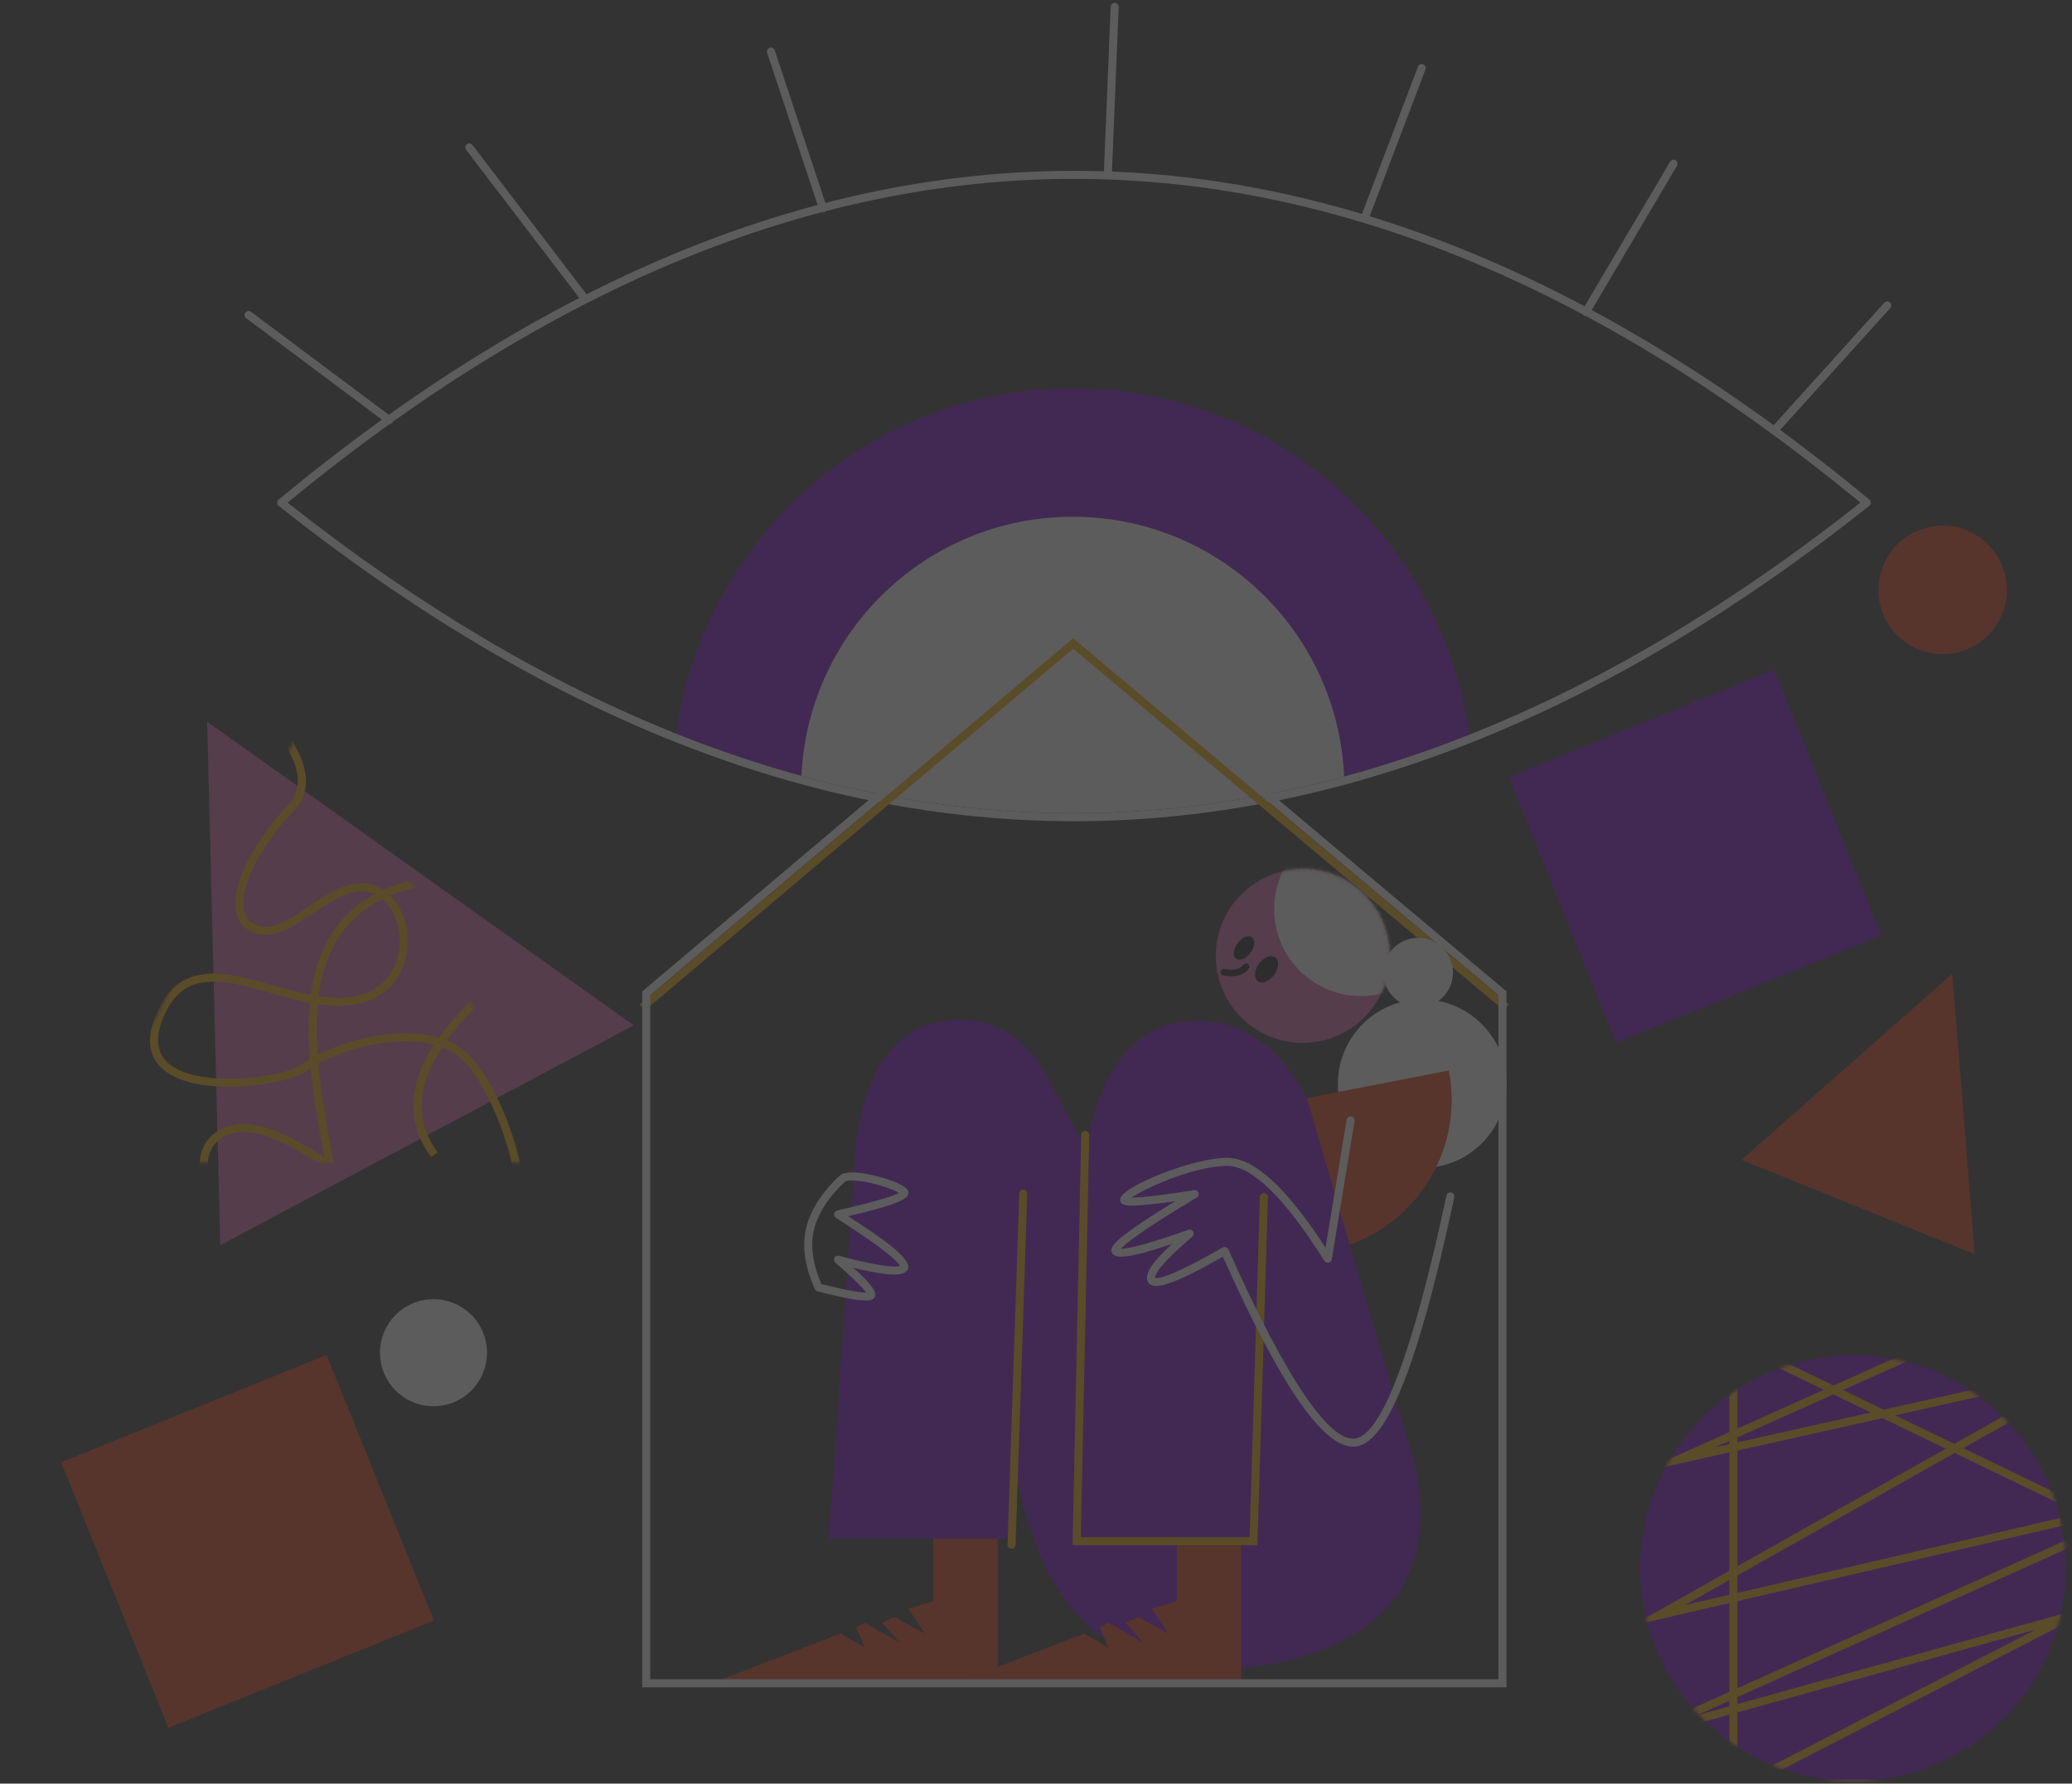 <?xml version="1.0" encoding="UTF-8"?>
<svg width="617px" height="531px" viewBox="0 0 617 531" version="1.1" xmlns="http://www.w3.org/2000/svg" xmlns:xlink="http://www.w3.org/1999/xlink">
    <rect x="0" y="0" width="617" height="531" fill="#333333" stroke="none"/>
    <title>illustration-6 hover</title>
    <defs>
        <circle id="path-1" cx="25.896" cy="25.896" r="25.896"></circle>
        <polygon id="path-3" points="94.422 24.701 164.143 164.143 24.701 164.143"></polygon>
        <circle id="path-5" cx="63.347" cy="63.347" r="63.347"></circle>
    </defs>
    <g id="Desktop" stroke="none" stroke-width="1" fill="none" fill-rule="evenodd" opacity="0.2">
        <g id="Artboard" transform="translate(-1311, -1927)">
            <g id="illustration-6-hover" transform="translate(1311, 1927)">
                <g id="Group-2" transform="translate(351.394, 248.131)">
                    <g id="Group-3" transform="translate(36.538, 36.455) rotate(36) translate(-36.538, -36.455) translate(10.642, 10.559)">
                        <g id="Oval-Copy-4">
                            <mask id="mask-2" fill="white">
                                <use xlink:href="#path-1"></use>
                            </mask>
                            <use id="Mask" fill="#DD63B1" xlink:href="#path-1"></use>
                            <circle fill="#FFFFFF" mask="url(#mask-2)" cx="31.76" cy="4.398" r="25.896"></circle>
                        </g>
                        <ellipse id="Oval" fill="#131313" cx="19.522" cy="35.458" rx="2.789" ry="4.382"></ellipse>
                        <ellipse id="Oval-Copy" fill="#131313" cx="10.359" cy="34.263" rx="2.39" ry="3.984"></ellipse>
                        <path d="M14.276,37.456 C14.805,37.512 15.189,37.997 15.134,38.539 C14.866,41.175 13.144,43.188 10.114,44.539 C9.626,44.757 9.058,44.528 8.845,44.029 C8.633,43.529 8.856,42.948 9.344,42.731 C11.786,41.642 13.028,40.189 13.217,38.334 C13.268,37.831 13.681,37.456 14.163,37.45 L14.276,37.456 Z" id="Path-2" fill="#131313" fill-rule="nonzero"></path>
                    </g>
                    <circle id="Oval-Copy-2" fill="#FFFFFF" cx="72.112" cy="74.502" r="25.1"></circle>
                </g>
                <circle id="Oval-Copy" fill="#E73D11" cx="578.486" cy="175.622" r="19.124"></circle>
                <circle id="Oval" fill="#FFFFFF" cx="129.084" cy="402.713" r="15.936"></circle>
                <polygon id="Rectangle" fill="#7C00D9" transform="translate(504.781, 254.904) rotate(68) translate(-504.781, -254.904) " points="462.151 212.275 547.41 212.275 547.41 297.534 462.151 297.534"></polygon>
                <polygon id="Rectangle-Copy-3" fill="#E73D11" transform="translate(73.705, 458.888) rotate(68) translate(-73.705, -458.888) " points="31.076 416.259 116.335 416.259 116.335 501.518 31.076 501.518"></polygon>
                <polygon id="Triangle-Copy" fill="#E73D11" transform="translate(567.331, 324.625) rotate(22) translate(-567.331, -324.625) " points="567.331 287.175 604.781 362.076 529.88 362.076"></polygon>
                <g id="Path-17" transform="translate(0, 181.996)">
                    <mask id="mask-4" fill="white">
                        <use xlink:href="#path-3"></use>
                    </mask>
                    <use id="Mask" fill="#DD63B1" transform="translate(94.422, 94.422) rotate(-28) translate(-94.422, -94.422) " xlink:href="#path-3"></use>
                    <path d="M99.967,167.619 L100.527,170.737 C101.764,177.726 101.958,179.6 102.046,182.642 L102.074,183.754 C102.246,191.395 99.948,195.362 94.342,194.983 C81.489,194.116 69.777,186.787 63.487,176.864 C57.276,167.064 58.17,157.331 66.877,153.696 C72.181,151.482 78.511,152.67 86.661,156.788 C89.287,158.115 92.089,159.732 95.376,161.792 L96.617,162.577 L95.559,156.806 C94.121,148.893 93.22,143.071 92.617,137.253 L92.532,136.414 L92.49,135.977 L92.264,136.132 C92.101,136.246 91.943,136.359 91.791,136.473 L91.568,136.642 C87.232,139.993 73.17,142.394 62.474,141.278 C48.412,139.811 41.414,132.956 46.116,120.783 C49.275,112.605 54.294,108.626 61.315,107.968 C66.41,107.49 70.523,108.306 81.459,111.374 L84.305,112.169 C85.806,112.583 86.968,112.891 88.14,113.183 L88.611,113.299 C89.733,113.574 90.808,113.818 91.843,114.03 L92.537,114.168 L92.54,114.151 C93.474,107.194 95.453,101.217 98.654,96.13 L98.891,95.76 C101.96,91.014 106.07,87.194 111.294,84.346 L111.56,84.203 L111.365,84.117 L111.135,84.022 L110.903,83.934 C109.438,83.4 107.921,83.25 106.309,83.454 C102.977,83.874 100.003,85.387 94.324,89.165 L91.845,90.822 C88.329,93.156 86.748,94.085 84.673,94.981 L84.512,95.05 C81.052,96.523 78.017,96.767 75.188,95.515 C69.509,93.004 68.736,86.73 71.889,78.528 C74.454,71.856 79.556,64.207 85.09,58.479 L85.486,58.073 C91.917,51.549 88.708,41.589 75.236,27.924 L74.824,27.509 L76.518,25.823 C90.997,40.364 94.838,51.684 87.417,59.515 L87.189,59.751 C81.724,65.296 76.622,72.879 74.12,79.386 C71.365,86.552 71.972,91.48 76.155,93.329 C78.298,94.277 80.673,94.086 83.576,92.85 L84.016,92.659 C85.944,91.8 87.575,90.802 91.386,88.255 L93.028,87.156 C99.008,83.178 102.189,81.564 106.01,81.082 C107.989,80.832 109.888,81.02 111.721,81.688 C112.557,81.993 113.35,82.391 114.096,82.871 L114.177,82.924 L114.215,82.907 C121.861,79.514 131.59,77.932 143.583,78.28 L144.265,78.301 L147.123,78.404 C177.506,79.538 194.307,81.448 198.271,84.361 C199.799,85.484 199.953,87.089 198.621,88.414 C197.658,89.373 195.852,90.291 193.143,91.251 L192.585,91.445 C187.542,93.164 179.494,95.053 168.415,97.121 L167.395,97.309 L166.478,97.933 C150.873,108.577 139.763,118.484 133.09,127.665 L132.997,127.794 C134.697,128.494 136.267,129.362 137.698,130.409 L138.003,130.636 C144.99,135.945 152.897,152.734 155.463,167.31 C156.837,175.116 156.558,181.56 154.367,185.738 C151.76,190.709 146.651,192.229 139.411,189.85 C130.647,186.969 122.295,182.384 110.061,174.334 L99.967,167.619 Z M85.969,159.118 L85.583,158.922 C77.996,155.088 72.306,154.02 67.798,155.902 C60.726,158.854 59.99,166.88 65.506,175.584 C71.398,184.88 82.431,191.783 94.503,192.598 C98.252,192.851 99.78,190.322 99.69,184.116 L99.648,182.43 C99.545,179.358 99.281,177.276 97.725,168.652 L97.208,165.801 L96.702,165.472 C92.479,162.742 89.075,160.711 85.969,159.118 Z M110.193,171.558 L110.768,171.938 L111.975,172.732 C123.717,180.427 131.788,184.828 140.158,187.579 C146.367,189.62 150.236,188.468 152.25,184.628 C154.141,181.022 154.399,175.058 153.108,167.724 C150.637,153.685 142.975,137.416 136.557,132.539 C135.124,131.451 133.516,130.565 131.755,129.875 L131.6,129.815 L131.305,130.268 C124.09,141.464 123.671,151.549 129.939,160.544 L130.308,161.062 L128.376,162.47 C121.147,152.551 121.368,141.575 128.925,129.565 L129.254,129.051 L129.193,129.035 C124.386,127.744 118.675,127.684 112.452,128.737 L111.96,128.822 C105.835,129.911 99.591,132.074 95.2,134.377 L94.764,134.61 L94.848,135.531 L94.943,136.5 L95.048,137.514 C95.626,142.926 96.472,148.412 97.787,155.695 L99.375,164.364 L104.441,167.721 C107.445,169.719 110.253,171.596 110.193,171.558 Z M79.018,113.175 C69.732,110.61 65.948,109.934 61.538,110.348 C55.442,110.919 51.185,114.294 48.346,121.644 C44.339,132.017 50.012,137.575 62.722,138.901 C72.742,139.946 86.017,137.712 89.964,134.857 L90.106,134.751 C90.66,134.323 91.288,133.892 91.98,133.463 L92.257,133.293 L92.227,132.9 C91.793,127.033 91.78,121.656 92.245,116.741 L92.264,116.549 L91.937,116.487 C90.872,116.278 89.769,116.035 88.62,115.761 L87.563,115.502 C86.292,115.186 85.038,114.852 83.371,114.391 L79.018,113.175 Z M144.182,80.69 C132.953,80.3 123.835,81.603 116.618,84.485 L116.266,84.627 L116.376,84.738 C119.933,88.359 121.844,94.151 121.325,100.087 L121.295,100.406 C120.372,109.448 114.21,116.182 104.099,117.283 C101.278,117.59 98.33,117.49 95.02,117.015 L94.63,116.957 L94.606,117.207 C94.209,121.553 94.194,126.289 94.523,131.434 L94.561,132.019 L94.589,132.005 C99.07,129.731 105.101,127.666 111.07,126.554 L111.541,126.469 C118.515,125.229 124.953,125.3 130.379,126.88 L130.665,126.966 L130.762,126.829 C137.628,117.188 149.097,106.898 165.111,95.971 L166.469,95.05 L168.588,94.657 C179.651,92.577 187.579,90.687 192.345,88.998 L192.926,88.787 C194.9,88.053 196.221,87.372 196.85,86.801 L197.036,86.624 C197.191,86.482 197.173,86.511 196.928,86.34 L196.856,86.288 C193.374,83.729 175.544,81.781 144.182,80.69 Z M113.891,85.692 L113.753,85.76 C108.236,88.488 103.99,92.276 100.898,97.058 C97.818,101.82 95.889,107.49 94.958,114.145 L94.898,114.579 L94.994,114.594 C98.105,115.063 100.85,115.188 103.434,114.947 L103.84,114.906 C112.788,113.932 118.105,108.122 118.916,100.163 C119.497,94.475 117.559,88.96 114.116,85.887 L113.891,85.692 Z" fill="#F7AD01" fill-rule="nonzero" mask="url(#mask-4)"></path>
                </g>
                <g id="Path-17" transform="translate(488.446, 403.51)">
                    <mask id="mask-6" fill="white">
                        <use xlink:href="#path-5"></use>
                    </mask>
                    <use id="Mask" fill="#7C00D9" xlink:href="#path-5"></use>
                    <path d="M114.931,-16.733 L115.908,-14.551 L60.349,10.33 L72.424,16.164 L145.412,-0.166 L96.138,27.619 L134.601,46.2 L159.053,40.528 L159.814,42.782 L143.102,50.306 L185.07,70.58 L184.031,72.733 L140.257,51.587 L28.911,101.725 L28.911,103.81 L139.378,73.144 L36.369,126.315 L100.474,126.316 L26.522,156.601 L26.521,106.954 L2.388,113.654 L1.577,111.412 L26.521,100.18 L26.521,73.729 L-2.39,80.436 L26.521,64.133 L26.521,28.883 L-0.347,34.895 L26.521,22.861 L26.522,-6.01 L57.535,8.971 L114.931,-16.733 Z M88.33,128.705 L28.911,128.705 L28.911,153.039 L88.33,128.705 Z M117.705,81.641 L28.911,106.29 L28.911,127.474 L117.705,81.641 Z M26.521,102.801 L16.84,107.16 L26.521,104.473 L26.521,102.801 Z M134.321,48.719 L28.911,73.174 L28.911,99.104 L137.449,50.231 L134.321,48.719 Z M26.521,66.876 L13.269,74.349 L26.521,71.274 L26.521,66.876 Z M93.602,29.049 L28.911,65.529 L28.911,70.72 L130.888,47.061 L93.602,29.049 Z M72.134,18.678 L28.911,28.349 L28.911,62.784 L90.981,27.783 L72.134,18.678 Z M147.696,45.616 L138.033,47.858 L140.294,48.949 L147.696,45.616 Z M26.521,25.48 L22.268,27.385 L26.521,26.434 L26.521,25.48 Z M130.144,5.699 L75.889,17.838 L93.517,26.353 L130.144,5.699 Z M57.497,11.607 L28.911,24.41 L28.911,25.898 L68.668,17.003 L57.497,11.607 Z M28.911,-2.201 L28.911,21.791 L54.683,10.248 L28.911,-2.201 Z" fill="#F7AD01" fill-rule="nonzero" mask="url(#mask-6)"></path>
                </g>
                <g id="Group" transform="translate(72.837, 0.852)">
                    <polygon id="Path-21" fill="#E73D11" points="224.195 457.14 224.195 499.073 142.287 499.073 177.416 485.474 184.733 489.67 182.11 483.613 184.733 482.292 195.185 488.272 189.84 482.292 193.457 480.524 202.518 485.474 197.672 478.106 205.059 475.814 205.059 454.437"></polygon>
                    <path d="M318,371.981 C343.304,371.981 363.817,351.468 363.817,326.164 L272.183,326.164 C272.183,351.468 292.696,371.981 318,371.981 Z" id="Oval" fill="#E73D11" transform="translate(318, 349.073) rotate(-11) translate(-318, -349.073) "></path>
                    <path d="M250.454,341.168 L238.227,318.21 C230.87,306.062 220.504,301.105 207.129,303.34 C193.755,305.575 185.431,317.326 182.158,338.594 L174.014,457.231 L227.192,457.231 L229.105,433.454 C236.288,479.677 259.335,500.405 298.246,495.637 C356.612,488.487 352.988,449.341 346.938,429.835 C342.905,416.832 332.674,382.117 316.246,325.69 C306.997,309.022 294.818,301.572 279.708,303.34 C264.598,305.108 254.847,317.718 250.454,341.168 Z" id="Path-13" fill="#7C00D9"></path>
                    <polygon id="Path-21-Copy" fill="#E73D11" points="296.721 457.14 296.721 499.073 214.813 499.073 249.941 485.474 257.258 489.67 254.635 483.613 257.258 482.292 267.71 488.272 262.366 482.292 265.982 480.524 275.043 485.474 270.197 478.106 277.584 475.814 277.584 457.14"></polygon>
                    <path d="M246.614,114.741 C306.985,114.741 356.867,159.651 364.675,217.885 C325.43,233.46 286.2,241.244 246.979,241.244 L244.627,241.235 C205.959,240.928 167.282,233.055 128.594,217.61 C136.519,159.508 186.338,114.741 246.614,114.741 Z" id="Combined-Shape" fill="#7C00D9"></path>
                    <path d="M246.614,152.988 C290.097,152.988 325.565,187.304 327.414,230.332 C300.596,237.608 273.785,241.244 246.979,241.244 L244.627,241.235 C218.363,241.027 192.096,237.328 165.823,230.137 C167.77,187.199 203.197,152.988 246.614,152.988 Z" id="Combined-Shape" fill="#FFFFFF"></path>
                    <path d="M246.979,50.009 C167.981,50.009 89.023,82.651 10.124,147.885 C9.539,148.369 9.548,149.27 10.143,149.742 C89.04,212.323 167.992,243.635 246.979,243.635 C325.966,243.635 404.918,212.323 483.815,149.742 C484.41,149.27 484.419,148.369 483.834,147.885 C404.935,82.651 325.977,50.009 246.979,50.009 Z M249.331,52.409 C326.161,53.045 403.03,84.823 479.956,147.79 L481.167,148.786 L482.329,147.87 C403.831,210.134 325.387,241.244 246.979,241.244 L244.627,241.235 C167.786,240.625 90.911,210.137 13.984,149.728 L12.79,148.786 L11.648,149.727 C90.144,84.826 168.581,52.4 246.979,52.4 L249.331,52.409 Z" id="Path-20" fill="#FFFFFF" fill-rule="nonzero"></path>
                    <polygon id="Path" fill="#F7AD01" fill-rule="nonzero" points="117.627 298.159 246.72 189.143 376.537 298.157 375 299.988 246.724 192.269 119.169 299.986"></polygon>
                    <path d="M246.722,185.925 L375.769,294.292 L375.769,501.463 L118.398,501.463 L118.398,294.292 L246.722,185.925 Z M246.726,189.05 L120.789,295.402 L120.789,499.073 L373.378,499.073 L373.378,295.406 L246.726,189.05 Z" id="Rectangle" fill="#FFFFFF" fill-rule="nonzero"></path>
                    <path d="M250.35,335.857 C250.971,335.875 251.469,336.363 251.51,336.971 L251.512,337.086 L249.009,456.773 L299.276,456.773 L302.334,355.502 C302.353,354.881 302.842,354.385 303.45,354.346 L303.565,354.344 C304.186,354.363 304.682,354.852 304.722,355.459 L304.724,355.575 L301.595,459.164 L246.552,459.164 L249.123,337.02 C249.141,336.36 249.691,335.84 250.35,335.857 Z" id="Path-11" fill="#F7AD01" fill-rule="nonzero"></path>
                    <path d="M0.238,92.216 C0.61,91.719 1.295,91.593 1.815,91.91 L1.911,91.974 L43.797,123.271 C44.326,123.666 44.435,124.415 44.039,124.944 C43.668,125.442 42.982,125.567 42.462,125.251 L42.367,125.186 L0.48,93.889 C-0.049,93.494 -0.157,92.745 0.238,92.216 Z" id="Path-2" fill="#FFFFFF" fill-rule="nonzero"></path>
                    <path d="M66.204,42.112 C66.697,41.735 67.391,41.801 67.805,42.248 L67.879,42.336 L102.166,87.207 C102.567,87.731 102.467,88.481 101.942,88.882 C101.449,89.259 100.755,89.193 100.341,88.746 L100.267,88.658 L65.98,43.787 C65.579,43.263 65.679,42.513 66.204,42.112 Z" id="Path-3" fill="#FFFFFF" fill-rule="nonzero"></path>
                    <path d="M156.363,13.37 C156.952,13.174 157.586,13.463 157.832,14.02 L157.873,14.128 L173.358,60.809 C173.566,61.435 173.226,62.112 172.6,62.319 C172.01,62.515 171.376,62.226 171.131,61.669 L171.089,61.561 L155.604,14.88 C155.397,14.254 155.736,13.578 156.363,13.37 Z" id="Path-4" fill="#FFFFFF" fill-rule="nonzero"></path>
                    <path d="M259.144,0.001 C259.765,0.026 260.256,0.521 260.289,1.129 L260.289,1.244 L258.238,51.253 C258.211,51.913 257.654,52.426 256.995,52.399 C256.374,52.373 255.883,51.879 255.85,51.271 L255.849,51.155 L257.901,1.146 C257.928,0.487 258.485,-0.026 259.144,0.001 Z" id="Path-5" fill="#FFFFFF" fill-rule="nonzero"></path>
                    <path d="M349.414,18.976 C349.648,18.359 350.339,18.049 350.956,18.284 C351.536,18.505 351.845,19.129 351.684,19.716 L351.648,19.826 L334.635,64.553 C334.4,65.17 333.71,65.48 333.093,65.245 C332.512,65.024 332.203,64.4 332.365,63.813 L332.4,63.703 L349.414,18.976 Z" id="Path-6" fill="#FFFFFF" fill-rule="nonzero"></path>
                    <path d="M424.481,47.274 C424.817,46.706 425.55,46.517 426.118,46.853 C426.653,47.169 426.851,47.837 426.593,48.389 L426.539,48.49 L400.44,92.646 C400.104,93.215 399.371,93.403 398.803,93.067 C398.268,92.751 398.07,92.083 398.328,91.532 L398.382,91.43 L424.481,47.274 Z" id="Path-7" fill="#FFFFFF" fill-rule="nonzero"></path>
                    <path d="M488.293,89.252 C488.736,88.762 489.491,88.724 489.981,89.167 C490.44,89.582 490.502,90.272 490.143,90.76 L490.066,90.855 L456.375,128.115 C455.933,128.605 455.177,128.643 454.687,128.2 C454.228,127.785 454.166,127.095 454.525,126.607 L454.602,126.512 L488.293,89.252 Z" id="Path-8" fill="#FFFFFF" fill-rule="nonzero"></path>
                    <path d="M328.162,332.538 C328.269,331.887 328.884,331.446 329.535,331.553 C330.148,331.655 330.575,332.205 330.534,332.813 L330.52,332.927 L323.736,374.075 C323.557,375.16 322.132,375.448 321.546,374.517 C309.654,355.634 299.91,346.24 292.647,346.24 C287.546,346.24 280.446,348.105 273.322,351.038 C270.375,352.251 267.651,353.564 265.65,354.718 C265.14,355.012 264.687,355.29 264.302,355.545 L264.143,355.651 L264.213,355.653 C264.811,355.663 265.549,355.64 266.423,355.586 L267.068,355.542 L267.645,355.496 C271.1,355.207 276.133,354.527 282.731,353.456 C284.032,353.245 284.667,354.985 283.537,355.662 L280.903,357.247 C274.26,361.27 269.206,364.517 265.748,366.986 L265.485,367.174 C263.567,368.553 262.175,369.673 261.321,370.518 C261.225,370.614 261.136,370.705 261.055,370.791 L260.928,370.93 L261.04,370.929 C261.882,370.907 263.117,370.715 264.725,370.349 L265.051,370.274 C268.681,369.422 274.015,367.754 281.036,365.275 C282.286,364.833 283.218,366.452 282.209,367.311 L281.414,367.994 C277.509,371.363 274.691,374.11 272.972,376.219 C272.097,377.292 271.524,378.18 271.252,378.856 C271.112,379.204 271.072,379.425 271.078,379.548 L271.083,379.593 L271.105,379.597 C271.263,379.634 271.508,379.642 271.832,379.609 L271.976,379.592 C272.912,379.471 274.258,379.067 275.985,378.375 C279.548,376.947 284.646,374.338 291.259,370.551 C291.873,370.199 292.657,370.455 292.945,371.101 C310.313,410.062 323.32,428.894 330.951,427.364 C338.729,425.805 347.992,401.467 357.888,355.064 C358.026,354.418 358.661,354.006 359.307,354.144 C359.952,354.282 360.364,354.917 360.226,355.562 L359.616,358.402 C349.659,404.336 340.528,427.882 331.421,429.708 C322.077,431.581 309.031,412.848 291.3,373.28 L289.209,374.456 C277.099,381.209 270.907,383.463 269.158,381.036 L269.102,380.954 C267.703,378.814 269.914,375.335 275.693,369.907 L276.132,369.496 L274.985,369.879 C264.247,373.426 259.24,374.234 258.27,372.107 L258.237,372.029 C257.593,370.405 259.442,368.575 264.089,365.233 L264.684,364.809 C267.528,362.797 271.354,360.308 276.165,357.341 L277.138,356.742 L275.793,356.936 C272.434,357.411 269.683,357.733 267.537,357.903 L266.701,357.964 C262.446,358.255 260.707,358.007 260.707,356.204 C260.707,352.662 282.113,343.849 292.647,343.849 C300.632,343.849 310.233,352.721 321.736,370.382 L321.884,370.61 L328.162,332.538 Z" id="Path-9" fill="#FFFFFF" fill-rule="nonzero"></path>
                    <path d="M177.147,349.193 C172.238,353.719 168.041,359.709 166.963,365.943 C166.08,371.053 167.034,376.716 169.795,382.919 C169.944,383.254 170.239,383.502 170.595,383.592 L172.619,384.096 C181.726,386.331 186.094,386.915 187.317,385.697 L187.377,385.636 C188.693,384.209 186.977,381.797 181.776,377.046 L181.245,376.564 L182.501,376.865 C191.52,378.987 196.201,379.202 197.403,377.216 L197.449,377.136 C198.747,374.718 193.804,370.4 181.603,362.418 L179.75,361.214 L180.912,360.941 C191.451,358.44 196.605,356.676 197.443,355.05 C198.188,353.603 197.062,352.629 194.818,351.56 C193.286,350.829 191.142,350.08 188.863,349.471 L188.207,349.3 C183.104,348.003 178.927,347.728 177.251,349.103 L177.147,349.193 Z M188.247,351.781 C190.394,352.354 192.403,353.057 193.79,353.718 L193.984,353.812 C194.298,353.967 194.567,354.116 194.785,354.252 L194.872,354.308 L194.825,354.335 C193.031,355.311 186.581,357.222 176.451,359.521 C175.415,359.756 175.177,361.123 176.072,361.694 L177.546,362.638 C183.806,366.669 188.443,369.904 191.447,372.335 C193.026,373.612 194.138,374.656 194.772,375.442 L194.869,375.565 C194.991,375.725 195.087,375.866 195.156,375.986 L195.185,376.039 L195.174,376.042 C195.03,376.082 194.8,376.132 194.473,376.167 C193.693,376.251 192.591,376.216 191.182,376.054 L190.876,376.018 C187.664,375.621 183.04,374.62 177.023,373.015 C175.797,372.687 174.973,374.245 175.934,375.074 L177.027,376.023 C179.971,378.598 182.161,380.66 183.591,382.2 L183.929,382.57 C184.371,383.063 184.719,383.489 184.971,383.841 L185.052,383.957 L185.045,383.957 C184.365,383.957 183.397,383.862 182.153,383.669 L181.885,383.627 C179.621,383.262 176.537,382.599 172.64,381.638 L171.746,381.416 L171.575,381.012 C169.309,375.589 168.566,370.705 169.319,366.35 C170.286,360.752 174.211,355.152 178.768,350.951 C179.538,350.241 183.652,350.554 188.247,351.781 Z" id="Path-10" fill="#FFFFFF" fill-rule="nonzero"></path>
                    <path d="M231.904,353.298 C232.525,353.319 233.02,353.81 233.057,354.418 L233.059,354.533 L229.581,459.086 C229.559,459.746 229.006,460.263 228.346,460.242 C227.725,460.221 227.231,459.73 227.193,459.122 L227.192,459.007 L230.67,354.453 C230.692,353.794 231.244,353.277 231.904,353.298 Z" id="Path-12" fill="#F7AD01" fill-rule="nonzero"></path>
                    <circle id="Oval" fill="#FFFFFF" cx="349.474" cy="288.714" r="10.359"></circle>
                </g>
            </g>
        </g>
    </g>
</svg>